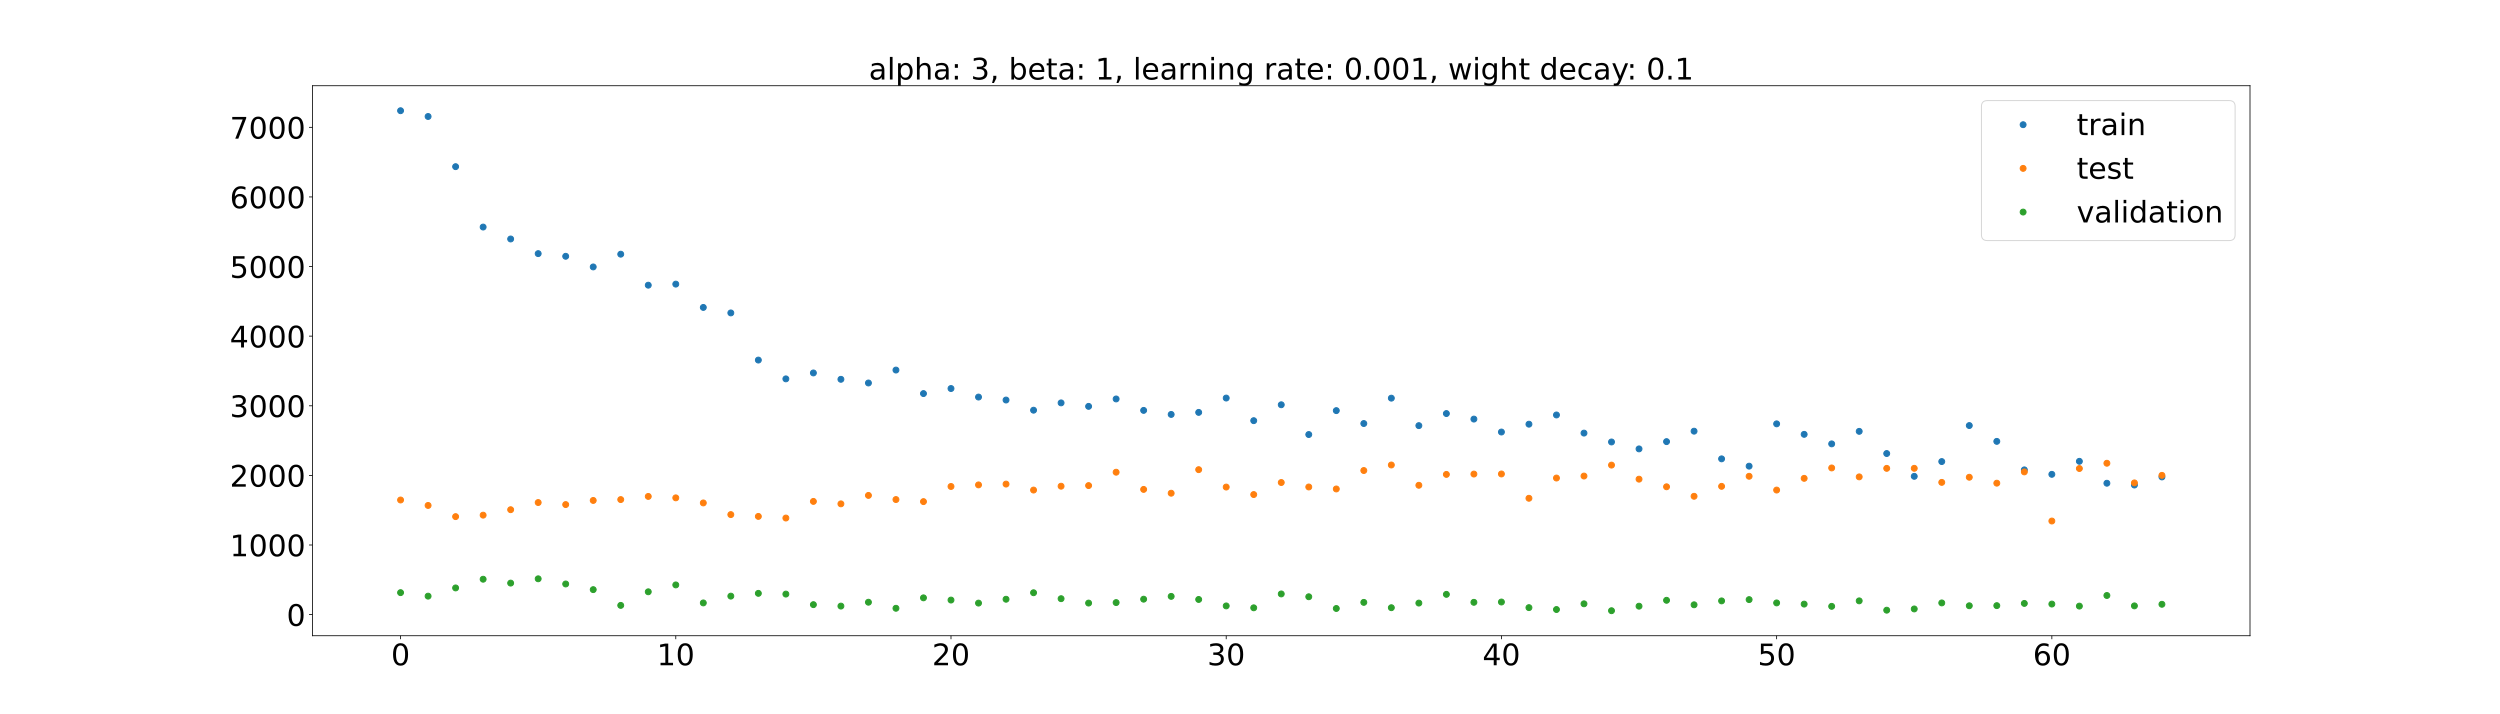 <?xml version="1.0" encoding="utf-8" standalone="no"?>
<!DOCTYPE svg PUBLIC "-//W3C//DTD SVG 1.1//EN"
  "http://www.w3.org/Graphics/SVG/1.1/DTD/svg11.dtd">
<!-- Created with matplotlib (https://matplotlib.org/) -->
<svg height="720pt" version="1.1" viewBox="0 0 2520 720" width="2520pt" xmlns="http://www.w3.org/2000/svg" xmlns:xlink="http://www.w3.org/1999/xlink">
 <defs>
  <style type="text/css">*{stroke-linecap:butt;stroke-linejoin:round;}</style>
 </defs>
 <g id="figure_1">
  <g id="patch_1">
   <path d="M 0 720 
L 2520 720 
L 2520 0 
L 0 0 
z
" style="fill:#ffffff;"/>
  </g>
  <g id="axes_1">
   <g id="patch_2">
    <path d="M 315 640.8 
L 2268 640.8 
L 2268 86.4 
L 315 86.4 
z
" style="fill:#ffffff;"/>
   </g>
   <g id="matplotlib.axis_1">
    <g id="xtick_1">
     <g id="line2d_1">
      <defs>
       <path d="M 0 0 
L 0 3.5 
" id="m8ef1ebb35f" style="stroke:#000000;stroke-width:0.8;"/>
      </defs>
      <g>
       <use style="stroke:#000000;stroke-width:0.8;" x="403.773" xlink:href="#m8ef1ebb35f" y="640.8"/>
      </g>
     </g>
     <g id="text_1">
      <!-- 0 -->
      <g transform="translate(394.229 670.595)scale(0.3 -0.3)">
       <defs>
        <path d="M 31.781 66.406 
Q 24.172 66.406 20.328 58.906 
Q 16.5 51.422 16.5 36.375 
Q 16.5 21.391 20.328 13.891 
Q 24.172 6.391 31.781 6.391 
Q 39.453 6.391 43.281 13.891 
Q 47.125 21.391 47.125 36.375 
Q 47.125 51.422 43.281 58.906 
Q 39.453 66.406 31.781 66.406 
z
M 31.781 74.219 
Q 44.047 74.219 50.516 64.516 
Q 56.984 54.828 56.984 36.375 
Q 56.984 17.969 50.516 8.266 
Q 44.047 -1.422 31.781 -1.422 
Q 19.531 -1.422 13.062 8.266 
Q 6.594 17.969 6.594 36.375 
Q 6.594 54.828 13.062 64.516 
Q 19.531 74.219 31.781 74.219 
z
" id="DejaVuSans-48"/>
       </defs>
       <use xlink:href="#DejaVuSans-48"/>
      </g>
     </g>
    </g>
    <g id="xtick_2">
     <g id="line2d_2">
      <g>
       <use style="stroke:#000000;stroke-width:0.8;" x="681.188" xlink:href="#m8ef1ebb35f" y="640.8"/>
      </g>
     </g>
     <g id="text_2">
      <!-- 10 -->
      <g transform="translate(662.1 670.595)scale(0.3 -0.3)">
       <defs>
        <path d="M 12.406 8.297 
L 28.516 8.297 
L 28.516 63.922 
L 10.984 60.406 
L 10.984 69.391 
L 28.422 72.906 
L 38.281 72.906 
L 38.281 8.297 
L 54.391 8.297 
L 54.391 0 
L 12.406 0 
z
" id="DejaVuSans-49"/>
       </defs>
       <use xlink:href="#DejaVuSans-49"/>
       <use x="63.623" xlink:href="#DejaVuSans-48"/>
      </g>
     </g>
    </g>
    <g id="xtick_3">
     <g id="line2d_3">
      <g>
       <use style="stroke:#000000;stroke-width:0.8;" x="958.602" xlink:href="#m8ef1ebb35f" y="640.8"/>
      </g>
     </g>
     <g id="text_3">
      <!-- 20 -->
      <g transform="translate(939.515 670.595)scale(0.3 -0.3)">
       <defs>
        <path d="M 19.188 8.297 
L 53.609 8.297 
L 53.609 0 
L 7.328 0 
L 7.328 8.297 
Q 12.938 14.109 22.625 23.891 
Q 32.328 33.688 34.812 36.531 
Q 39.547 41.844 41.422 45.531 
Q 43.312 49.219 43.312 52.781 
Q 43.312 58.594 39.234 62.25 
Q 35.156 65.922 28.609 65.922 
Q 23.969 65.922 18.812 64.312 
Q 13.672 62.703 7.812 59.422 
L 7.812 69.391 
Q 13.766 71.781 18.938 73 
Q 24.125 74.219 28.422 74.219 
Q 39.75 74.219 46.484 68.547 
Q 53.219 62.891 53.219 53.422 
Q 53.219 48.922 51.531 44.891 
Q 49.859 40.875 45.406 35.406 
Q 44.188 33.984 37.641 27.219 
Q 31.109 20.453 19.188 8.297 
z
" id="DejaVuSans-50"/>
       </defs>
       <use xlink:href="#DejaVuSans-50"/>
       <use x="63.623" xlink:href="#DejaVuSans-48"/>
      </g>
     </g>
    </g>
    <g id="xtick_4">
     <g id="line2d_4">
      <g>
       <use style="stroke:#000000;stroke-width:0.8;" x="1236.017" xlink:href="#m8ef1ebb35f" y="640.8"/>
      </g>
     </g>
     <g id="text_4">
      <!-- 30 -->
      <g transform="translate(1216.93 670.595)scale(0.3 -0.3)">
       <defs>
        <path d="M 40.578 39.312 
Q 47.656 37.797 51.625 33 
Q 55.609 28.219 55.609 21.188 
Q 55.609 10.406 48.188 4.484 
Q 40.766 -1.422 27.094 -1.422 
Q 22.516 -1.422 17.656 -0.516 
Q 12.797 0.391 7.625 2.203 
L 7.625 11.719 
Q 11.719 9.328 16.594 8.109 
Q 21.484 6.891 26.812 6.891 
Q 36.078 6.891 40.938 10.547 
Q 45.797 14.203 45.797 21.188 
Q 45.797 27.641 41.281 31.266 
Q 36.766 34.906 28.719 34.906 
L 20.219 34.906 
L 20.219 43.016 
L 29.109 43.016 
Q 36.375 43.016 40.234 45.922 
Q 44.094 48.828 44.094 54.297 
Q 44.094 59.906 40.109 62.906 
Q 36.141 65.922 28.719 65.922 
Q 24.656 65.922 20.016 65.031 
Q 15.375 64.156 9.812 62.312 
L 9.812 71.094 
Q 15.438 72.656 20.344 73.438 
Q 25.25 74.219 29.594 74.219 
Q 40.828 74.219 47.359 69.109 
Q 53.906 64.016 53.906 55.328 
Q 53.906 49.266 50.438 45.094 
Q 46.969 40.922 40.578 39.312 
z
" id="DejaVuSans-51"/>
       </defs>
       <use xlink:href="#DejaVuSans-51"/>
       <use x="63.623" xlink:href="#DejaVuSans-48"/>
      </g>
     </g>
    </g>
    <g id="xtick_5">
     <g id="line2d_5">
      <g>
       <use style="stroke:#000000;stroke-width:0.8;" x="1513.432" xlink:href="#m8ef1ebb35f" y="640.8"/>
      </g>
     </g>
     <g id="text_5">
      <!-- 40 -->
      <g transform="translate(1494.344 670.595)scale(0.3 -0.3)">
       <defs>
        <path d="M 37.797 64.312 
L 12.891 25.391 
L 37.797 25.391 
z
M 35.203 72.906 
L 47.609 72.906 
L 47.609 25.391 
L 58.016 25.391 
L 58.016 17.188 
L 47.609 17.188 
L 47.609 0 
L 37.797 0 
L 37.797 17.188 
L 4.891 17.188 
L 4.891 26.703 
z
" id="DejaVuSans-52"/>
       </defs>
       <use xlink:href="#DejaVuSans-52"/>
       <use x="63.623" xlink:href="#DejaVuSans-48"/>
      </g>
     </g>
    </g>
    <g id="xtick_6">
     <g id="line2d_6">
      <g>
       <use style="stroke:#000000;stroke-width:0.8;" x="1790.847" xlink:href="#m8ef1ebb35f" y="640.8"/>
      </g>
     </g>
     <g id="text_6">
      <!-- 50 -->
      <g transform="translate(1771.759 670.595)scale(0.3 -0.3)">
       <defs>
        <path d="M 10.797 72.906 
L 49.516 72.906 
L 49.516 64.594 
L 19.828 64.594 
L 19.828 46.734 
Q 21.969 47.469 24.109 47.828 
Q 26.266 48.188 28.422 48.188 
Q 40.625 48.188 47.75 41.5 
Q 54.891 34.812 54.891 23.391 
Q 54.891 11.625 47.562 5.094 
Q 40.234 -1.422 26.906 -1.422 
Q 22.312 -1.422 17.547 -0.641 
Q 12.797 0.141 7.719 1.703 
L 7.719 11.625 
Q 12.109 9.234 16.797 8.062 
Q 21.484 6.891 26.703 6.891 
Q 35.156 6.891 40.078 11.328 
Q 45.016 15.766 45.016 23.391 
Q 45.016 31 40.078 35.438 
Q 35.156 39.891 26.703 39.891 
Q 22.75 39.891 18.812 39.016 
Q 14.891 38.141 10.797 36.281 
z
" id="DejaVuSans-53"/>
       </defs>
       <use xlink:href="#DejaVuSans-53"/>
       <use x="63.623" xlink:href="#DejaVuSans-48"/>
      </g>
     </g>
    </g>
    <g id="xtick_7">
     <g id="line2d_7">
      <g>
       <use style="stroke:#000000;stroke-width:0.8;" x="2068.261" xlink:href="#m8ef1ebb35f" y="640.8"/>
      </g>
     </g>
     <g id="text_7">
      <!-- 60 -->
      <g transform="translate(2049.174 670.595)scale(0.3 -0.3)">
       <defs>
        <path d="M 33.016 40.375 
Q 26.375 40.375 22.484 35.828 
Q 18.609 31.297 18.609 23.391 
Q 18.609 15.531 22.484 10.953 
Q 26.375 6.391 33.016 6.391 
Q 39.656 6.391 43.531 10.953 
Q 47.406 15.531 47.406 23.391 
Q 47.406 31.297 43.531 35.828 
Q 39.656 40.375 33.016 40.375 
z
M 52.594 71.297 
L 52.594 62.312 
Q 48.875 64.062 45.094 64.984 
Q 41.312 65.922 37.594 65.922 
Q 27.828 65.922 22.672 59.328 
Q 17.531 52.734 16.797 39.406 
Q 19.672 43.656 24.016 45.922 
Q 28.375 48.188 33.594 48.188 
Q 44.578 48.188 50.953 41.516 
Q 57.328 34.859 57.328 23.391 
Q 57.328 12.156 50.688 5.359 
Q 44.047 -1.422 33.016 -1.422 
Q 20.359 -1.422 13.672 8.266 
Q 6.984 17.969 6.984 36.375 
Q 6.984 53.656 15.188 63.938 
Q 23.391 74.219 37.203 74.219 
Q 40.922 74.219 44.703 73.484 
Q 48.484 72.75 52.594 71.297 
z
" id="DejaVuSans-54"/>
       </defs>
       <use xlink:href="#DejaVuSans-54"/>
       <use x="63.623" xlink:href="#DejaVuSans-48"/>
      </g>
     </g>
    </g>
   </g>
   <g id="matplotlib.axis_2">
    <g id="ytick_1">
     <g id="line2d_8">
      <defs>
       <path d="M 0 0 
L -3.5 0 
" id="m9887a88c34" style="stroke:#000000;stroke-width:0.8;"/>
      </defs>
      <g>
       <use style="stroke:#000000;stroke-width:0.8;" x="315" xlink:href="#m9887a88c34" y="619.498"/>
      </g>
     </g>
     <g id="text_8">
      <!-- 0 -->
      <g transform="translate(288.913 630.896)scale(0.3 -0.3)">
       <use xlink:href="#DejaVuSans-48"/>
      </g>
     </g>
    </g>
    <g id="ytick_2">
     <g id="line2d_9">
      <g>
       <use style="stroke:#000000;stroke-width:0.8;" x="315" xlink:href="#m9887a88c34" y="549.337"/>
      </g>
     </g>
     <g id="text_9">
      <!-- 1000 -->
      <g transform="translate(231.65 560.735)scale(0.3 -0.3)">
       <use xlink:href="#DejaVuSans-49"/>
       <use x="63.623" xlink:href="#DejaVuSans-48"/>
       <use x="127.246" xlink:href="#DejaVuSans-48"/>
       <use x="190.869" xlink:href="#DejaVuSans-48"/>
      </g>
     </g>
    </g>
    <g id="ytick_3">
     <g id="line2d_10">
      <g>
       <use style="stroke:#000000;stroke-width:0.8;" x="315" xlink:href="#m9887a88c34" y="479.176"/>
      </g>
     </g>
     <g id="text_10">
      <!-- 2000 -->
      <g transform="translate(231.65 490.574)scale(0.3 -0.3)">
       <use xlink:href="#DejaVuSans-50"/>
       <use x="63.623" xlink:href="#DejaVuSans-48"/>
       <use x="127.246" xlink:href="#DejaVuSans-48"/>
       <use x="190.869" xlink:href="#DejaVuSans-48"/>
      </g>
     </g>
    </g>
    <g id="ytick_4">
     <g id="line2d_11">
      <g>
       <use style="stroke:#000000;stroke-width:0.8;" x="315" xlink:href="#m9887a88c34" y="409.016"/>
      </g>
     </g>
     <g id="text_11">
      <!-- 3000 -->
      <g transform="translate(231.65 420.413)scale(0.3 -0.3)">
       <use xlink:href="#DejaVuSans-51"/>
       <use x="63.623" xlink:href="#DejaVuSans-48"/>
       <use x="127.246" xlink:href="#DejaVuSans-48"/>
       <use x="190.869" xlink:href="#DejaVuSans-48"/>
      </g>
     </g>
    </g>
    <g id="ytick_5">
     <g id="line2d_12">
      <g>
       <use style="stroke:#000000;stroke-width:0.8;" x="315" xlink:href="#m9887a88c34" y="338.855"/>
      </g>
     </g>
     <g id="text_12">
      <!-- 4000 -->
      <g transform="translate(231.65 350.252)scale(0.3 -0.3)">
       <use xlink:href="#DejaVuSans-52"/>
       <use x="63.623" xlink:href="#DejaVuSans-48"/>
       <use x="127.246" xlink:href="#DejaVuSans-48"/>
       <use x="190.869" xlink:href="#DejaVuSans-48"/>
      </g>
     </g>
    </g>
    <g id="ytick_6">
     <g id="line2d_13">
      <g>
       <use style="stroke:#000000;stroke-width:0.8;" x="315" xlink:href="#m9887a88c34" y="268.694"/>
      </g>
     </g>
     <g id="text_13">
      <!-- 5000 -->
      <g transform="translate(231.65 280.091)scale(0.3 -0.3)">
       <use xlink:href="#DejaVuSans-53"/>
       <use x="63.623" xlink:href="#DejaVuSans-48"/>
       <use x="127.246" xlink:href="#DejaVuSans-48"/>
       <use x="190.869" xlink:href="#DejaVuSans-48"/>
      </g>
     </g>
    </g>
    <g id="ytick_7">
     <g id="line2d_14">
      <g>
       <use style="stroke:#000000;stroke-width:0.8;" x="315" xlink:href="#m9887a88c34" y="198.533"/>
      </g>
     </g>
     <g id="text_14">
      <!-- 6000 -->
      <g transform="translate(231.65 209.931)scale(0.3 -0.3)">
       <use xlink:href="#DejaVuSans-54"/>
       <use x="63.623" xlink:href="#DejaVuSans-48"/>
       <use x="127.246" xlink:href="#DejaVuSans-48"/>
       <use x="190.869" xlink:href="#DejaVuSans-48"/>
      </g>
     </g>
    </g>
    <g id="ytick_8">
     <g id="line2d_15">
      <g>
       <use style="stroke:#000000;stroke-width:0.8;" x="315" xlink:href="#m9887a88c34" y="128.372"/>
      </g>
     </g>
     <g id="text_15">
      <!-- 7000 -->
      <g transform="translate(231.65 139.77)scale(0.3 -0.3)">
       <defs>
        <path d="M 8.203 72.906 
L 55.078 72.906 
L 55.078 68.703 
L 28.609 0 
L 18.312 0 
L 43.219 64.594 
L 8.203 64.594 
z
" id="DejaVuSans-55"/>
       </defs>
       <use xlink:href="#DejaVuSans-55"/>
       <use x="63.623" xlink:href="#DejaVuSans-48"/>
       <use x="127.246" xlink:href="#DejaVuSans-48"/>
       <use x="190.869" xlink:href="#DejaVuSans-48"/>
      </g>
     </g>
    </g>
   </g>
   <g id="line2d_16">
    <defs>
     <path d="M 0 3 
C 0.796 3 1.559 2.684 2.121 2.121 
C 2.684 1.559 3 0.796 3 0 
C 3 -0.796 2.684 -1.559 2.121 -2.121 
C 1.559 -2.684 0.796 -3 0 -3 
C -0.796 -3 -1.559 -2.684 -2.121 -2.121 
C -2.684 -1.559 -3 -0.796 -3 0 
C -3 0.796 -2.684 1.559 -2.121 2.121 
C -1.559 2.684 -0.796 3 0 3 
z
" id="m2c9649d6fb" style="stroke:#1f77b4;"/>
    </defs>
    <g clip-path="url(#p5d70645640)">
     <use style="fill:#1f77b4;stroke:#1f77b4;" x="403.773" xlink:href="#m2c9649d6fb" y="111.6"/>
     <use style="fill:#1f77b4;stroke:#1f77b4;" x="431.514" xlink:href="#m2c9649d6fb" y="117.417"/>
     <use style="fill:#1f77b4;stroke:#1f77b4;" x="459.256" xlink:href="#m2c9649d6fb" y="167.996"/>
     <use style="fill:#1f77b4;stroke:#1f77b4;" x="486.997" xlink:href="#m2c9649d6fb" y="228.872"/>
     <use style="fill:#1f77b4;stroke:#1f77b4;" x="514.739" xlink:href="#m2c9649d6fb" y="240.89"/>
     <use style="fill:#1f77b4;stroke:#1f77b4;" x="542.48" xlink:href="#m2c9649d6fb" y="255.65"/>
     <use style="fill:#1f77b4;stroke:#1f77b4;" x="570.222" xlink:href="#m2c9649d6fb" y="258.329"/>
     <use style="fill:#1f77b4;stroke:#1f77b4;" x="597.963" xlink:href="#m2c9649d6fb" y="269.067"/>
     <use style="fill:#1f77b4;stroke:#1f77b4;" x="625.705" xlink:href="#m2c9649d6fb" y="256.218"/>
     <use style="fill:#1f77b4;stroke:#1f77b4;" x="653.446" xlink:href="#m2c9649d6fb" y="287.468"/>
     <use style="fill:#1f77b4;stroke:#1f77b4;" x="681.188" xlink:href="#m2c9649d6fb" y="286.39"/>
     <use style="fill:#1f77b4;stroke:#1f77b4;" x="708.929" xlink:href="#m2c9649d6fb" y="309.892"/>
     <use style="fill:#1f77b4;stroke:#1f77b4;" x="736.67" xlink:href="#m2c9649d6fb" y="315.418"/>
     <use style="fill:#1f77b4;stroke:#1f77b4;" x="764.412" xlink:href="#m2c9649d6fb" y="362.949"/>
     <use style="fill:#1f77b4;stroke:#1f77b4;" x="792.153" xlink:href="#m2c9649d6fb" y="381.891"/>
     <use style="fill:#1f77b4;stroke:#1f77b4;" x="819.895" xlink:href="#m2c9649d6fb" y="375.924"/>
     <use style="fill:#1f77b4;stroke:#1f77b4;" x="847.636" xlink:href="#m2c9649d6fb" y="382.339"/>
     <use style="fill:#1f77b4;stroke:#1f77b4;" x="875.378" xlink:href="#m2c9649d6fb" y="386.05"/>
     <use style="fill:#1f77b4;stroke:#1f77b4;" x="903.119" xlink:href="#m2c9649d6fb" y="373.017"/>
     <use style="fill:#1f77b4;stroke:#1f77b4;" x="930.861" xlink:href="#m2c9649d6fb" y="396.723"/>
     <use style="fill:#1f77b4;stroke:#1f77b4;" x="958.602" xlink:href="#m2c9649d6fb" y="391.636"/>
     <use style="fill:#1f77b4;stroke:#1f77b4;" x="986.344" xlink:href="#m2c9649d6fb" y="400.232"/>
     <use style="fill:#1f77b4;stroke:#1f77b4;" x="1014.085" xlink:href="#m2c9649d6fb" y="403.227"/>
     <use style="fill:#1f77b4;stroke:#1f77b4;" x="1041.827" xlink:href="#m2c9649d6fb" y="413.476"/>
     <use style="fill:#1f77b4;stroke:#1f77b4;" x="1069.568" xlink:href="#m2c9649d6fb" y="406.097"/>
     <use style="fill:#1f77b4;stroke:#1f77b4;" x="1097.31" xlink:href="#m2c9649d6fb" y="409.614"/>
     <use style="fill:#1f77b4;stroke:#1f77b4;" x="1125.051" xlink:href="#m2c9649d6fb" y="402.139"/>
     <use style="fill:#1f77b4;stroke:#1f77b4;" x="1152.793" xlink:href="#m2c9649d6fb" y="413.673"/>
     <use style="fill:#1f77b4;stroke:#1f77b4;" x="1180.534" xlink:href="#m2c9649d6fb" y="417.75"/>
     <use style="fill:#1f77b4;stroke:#1f77b4;" x="1208.276" xlink:href="#m2c9649d6fb" y="415.686"/>
     <use style="fill:#1f77b4;stroke:#1f77b4;" x="1236.017" xlink:href="#m2c9649d6fb" y="401.239"/>
     <use style="fill:#1f77b4;stroke:#1f77b4;" x="1263.759" xlink:href="#m2c9649d6fb" y="424.035"/>
     <use style="fill:#1f77b4;stroke:#1f77b4;" x="1291.5" xlink:href="#m2c9649d6fb" y="408.003"/>
     <use style="fill:#1f77b4;stroke:#1f77b4;" x="1319.241" xlink:href="#m2c9649d6fb" y="438.008"/>
     <use style="fill:#1f77b4;stroke:#1f77b4;" x="1346.983" xlink:href="#m2c9649d6fb" y="413.903"/>
     <use style="fill:#1f77b4;stroke:#1f77b4;" x="1374.724" xlink:href="#m2c9649d6fb" y="426.914"/>
     <use style="fill:#1f77b4;stroke:#1f77b4;" x="1402.466" xlink:href="#m2c9649d6fb" y="401.339"/>
     <use style="fill:#1f77b4;stroke:#1f77b4;" x="1430.207" xlink:href="#m2c9649d6fb" y="429.041"/>
     <use style="fill:#1f77b4;stroke:#1f77b4;" x="1457.949" xlink:href="#m2c9649d6fb" y="416.856"/>
     <use style="fill:#1f77b4;stroke:#1f77b4;" x="1485.69" xlink:href="#m2c9649d6fb" y="422.439"/>
     <use style="fill:#1f77b4;stroke:#1f77b4;" x="1513.432" xlink:href="#m2c9649d6fb" y="435.474"/>
     <use style="fill:#1f77b4;stroke:#1f77b4;" x="1541.173" xlink:href="#m2c9649d6fb" y="427.582"/>
     <use style="fill:#1f77b4;stroke:#1f77b4;" x="1568.915" xlink:href="#m2c9649d6fb" y="418.286"/>
     <use style="fill:#1f77b4;stroke:#1f77b4;" x="1596.656" xlink:href="#m2c9649d6fb" y="436.566"/>
     <use style="fill:#1f77b4;stroke:#1f77b4;" x="1624.398" xlink:href="#m2c9649d6fb" y="445.503"/>
     <use style="fill:#1f77b4;stroke:#1f77b4;" x="1652.139" xlink:href="#m2c9649d6fb" y="452.478"/>
     <use style="fill:#1f77b4;stroke:#1f77b4;" x="1679.881" xlink:href="#m2c9649d6fb" y="445.154"/>
     <use style="fill:#1f77b4;stroke:#1f77b4;" x="1707.622" xlink:href="#m2c9649d6fb" y="434.629"/>
     <use style="fill:#1f77b4;stroke:#1f77b4;" x="1735.364" xlink:href="#m2c9649d6fb" y="462.517"/>
     <use style="fill:#1f77b4;stroke:#1f77b4;" x="1763.105" xlink:href="#m2c9649d6fb" y="469.892"/>
     <use style="fill:#1f77b4;stroke:#1f77b4;" x="1790.847" xlink:href="#m2c9649d6fb" y="427.237"/>
     <use style="fill:#1f77b4;stroke:#1f77b4;" x="1818.588" xlink:href="#m2c9649d6fb" y="437.817"/>
     <use style="fill:#1f77b4;stroke:#1f77b4;" x="1846.33" xlink:href="#m2c9649d6fb" y="447.424"/>
     <use style="fill:#1f77b4;stroke:#1f77b4;" x="1874.071" xlink:href="#m2c9649d6fb" y="434.796"/>
     <use style="fill:#1f77b4;stroke:#1f77b4;" x="1901.812" xlink:href="#m2c9649d6fb" y="457.157"/>
     <use style="fill:#1f77b4;stroke:#1f77b4;" x="1929.554" xlink:href="#m2c9649d6fb" y="480.135"/>
     <use style="fill:#1f77b4;stroke:#1f77b4;" x="1957.295" xlink:href="#m2c9649d6fb" y="465.254"/>
     <use style="fill:#1f77b4;stroke:#1f77b4;" x="1985.037" xlink:href="#m2c9649d6fb" y="428.958"/>
     <use style="fill:#1f77b4;stroke:#1f77b4;" x="2012.778" xlink:href="#m2c9649d6fb" y="444.901"/>
     <use style="fill:#1f77b4;stroke:#1f77b4;" x="2040.52" xlink:href="#m2c9649d6fb" y="473.626"/>
     <use style="fill:#1f77b4;stroke:#1f77b4;" x="2068.261" xlink:href="#m2c9649d6fb" y="478.12"/>
     <use style="fill:#1f77b4;stroke:#1f77b4;" x="2096.003" xlink:href="#m2c9649d6fb" y="464.994"/>
     <use style="fill:#1f77b4;stroke:#1f77b4;" x="2123.744" xlink:href="#m2c9649d6fb" y="487.099"/>
     <use style="fill:#1f77b4;stroke:#1f77b4;" x="2151.486" xlink:href="#m2c9649d6fb" y="488.899"/>
     <use style="fill:#1f77b4;stroke:#1f77b4;" x="2179.227" xlink:href="#m2c9649d6fb" y="480.753"/>
    </g>
   </g>
   <g id="line2d_17">
    <defs>
     <path d="M 0 3 
C 0.796 3 1.559 2.684 2.121 2.121 
C 2.684 1.559 3 0.796 3 0 
C 3 -0.796 2.684 -1.559 2.121 -2.121 
C 1.559 -2.684 0.796 -3 0 -3 
C -0.796 -3 -1.559 -2.684 -2.121 -2.121 
C -2.684 -1.559 -3 -0.796 -3 0 
C -3 0.796 -2.684 1.559 -2.121 2.121 
C -1.559 2.684 -0.796 3 0 3 
z
" id="m1a414aa392" style="stroke:#ff7f0e;"/>
    </defs>
    <g clip-path="url(#p5d70645640)">
     <use style="fill:#ff7f0e;stroke:#ff7f0e;" x="403.773" xlink:href="#m1a414aa392" y="503.994"/>
     <use style="fill:#ff7f0e;stroke:#ff7f0e;" x="431.514" xlink:href="#m1a414aa392" y="509.49"/>
     <use style="fill:#ff7f0e;stroke:#ff7f0e;" x="459.256" xlink:href="#m1a414aa392" y="520.757"/>
     <use style="fill:#ff7f0e;stroke:#ff7f0e;" x="486.997" xlink:href="#m1a414aa392" y="519.28"/>
     <use style="fill:#ff7f0e;stroke:#ff7f0e;" x="514.739" xlink:href="#m1a414aa392" y="513.782"/>
     <use style="fill:#ff7f0e;stroke:#ff7f0e;" x="542.48" xlink:href="#m1a414aa392" y="506.549"/>
     <use style="fill:#ff7f0e;stroke:#ff7f0e;" x="570.222" xlink:href="#m1a414aa392" y="508.609"/>
     <use style="fill:#ff7f0e;stroke:#ff7f0e;" x="597.963" xlink:href="#m1a414aa392" y="504.453"/>
     <use style="fill:#ff7f0e;stroke:#ff7f0e;" x="625.705" xlink:href="#m1a414aa392" y="503.567"/>
     <use style="fill:#ff7f0e;stroke:#ff7f0e;" x="653.446" xlink:href="#m1a414aa392" y="500.4"/>
     <use style="fill:#ff7f0e;stroke:#ff7f0e;" x="681.188" xlink:href="#m1a414aa392" y="501.828"/>
     <use style="fill:#ff7f0e;stroke:#ff7f0e;" x="708.929" xlink:href="#m1a414aa392" y="506.955"/>
     <use style="fill:#ff7f0e;stroke:#ff7f0e;" x="736.67" xlink:href="#m1a414aa392" y="518.705"/>
     <use style="fill:#ff7f0e;stroke:#ff7f0e;" x="764.412" xlink:href="#m1a414aa392" y="520.538"/>
     <use style="fill:#ff7f0e;stroke:#ff7f0e;" x="792.153" xlink:href="#m1a414aa392" y="522.178"/>
     <use style="fill:#ff7f0e;stroke:#ff7f0e;" x="819.895" xlink:href="#m1a414aa392" y="505.418"/>
     <use style="fill:#ff7f0e;stroke:#ff7f0e;" x="847.636" xlink:href="#m1a414aa392" y="507.876"/>
     <use style="fill:#ff7f0e;stroke:#ff7f0e;" x="875.378" xlink:href="#m1a414aa392" y="499.374"/>
     <use style="fill:#ff7f0e;stroke:#ff7f0e;" x="903.119" xlink:href="#m1a414aa392" y="503.536"/>
     <use style="fill:#ff7f0e;stroke:#ff7f0e;" x="930.861" xlink:href="#m1a414aa392" y="505.625"/>
     <use style="fill:#ff7f0e;stroke:#ff7f0e;" x="958.602" xlink:href="#m1a414aa392" y="490.365"/>
     <use style="fill:#ff7f0e;stroke:#ff7f0e;" x="986.344" xlink:href="#m1a414aa392" y="488.773"/>
     <use style="fill:#ff7f0e;stroke:#ff7f0e;" x="1014.085" xlink:href="#m1a414aa392" y="487.955"/>
     <use style="fill:#ff7f0e;stroke:#ff7f0e;" x="1041.827" xlink:href="#m1a414aa392" y="493.982"/>
     <use style="fill:#ff7f0e;stroke:#ff7f0e;" x="1069.568" xlink:href="#m1a414aa392" y="490.097"/>
     <use style="fill:#ff7f0e;stroke:#ff7f0e;" x="1097.31" xlink:href="#m1a414aa392" y="489.468"/>
     <use style="fill:#ff7f0e;stroke:#ff7f0e;" x="1125.051" xlink:href="#m1a414aa392" y="475.991"/>
     <use style="fill:#ff7f0e;stroke:#ff7f0e;" x="1152.793" xlink:href="#m1a414aa392" y="493.319"/>
     <use style="fill:#ff7f0e;stroke:#ff7f0e;" x="1180.534" xlink:href="#m1a414aa392" y="497.158"/>
     <use style="fill:#ff7f0e;stroke:#ff7f0e;" x="1208.276" xlink:href="#m1a414aa392" y="473.42"/>
     <use style="fill:#ff7f0e;stroke:#ff7f0e;" x="1236.017" xlink:href="#m1a414aa392" y="490.955"/>
     <use style="fill:#ff7f0e;stroke:#ff7f0e;" x="1263.759" xlink:href="#m1a414aa392" y="498.507"/>
     <use style="fill:#ff7f0e;stroke:#ff7f0e;" x="1291.5" xlink:href="#m1a414aa392" y="486.376"/>
     <use style="fill:#ff7f0e;stroke:#ff7f0e;" x="1319.241" xlink:href="#m1a414aa392" y="490.87"/>
     <use style="fill:#ff7f0e;stroke:#ff7f0e;" x="1346.983" xlink:href="#m1a414aa392" y="492.872"/>
     <use style="fill:#ff7f0e;stroke:#ff7f0e;" x="1374.724" xlink:href="#m1a414aa392" y="474.284"/>
     <use style="fill:#ff7f0e;stroke:#ff7f0e;" x="1402.466" xlink:href="#m1a414aa392" y="468.71"/>
     <use style="fill:#ff7f0e;stroke:#ff7f0e;" x="1430.207" xlink:href="#m1a414aa392" y="489.158"/>
     <use style="fill:#ff7f0e;stroke:#ff7f0e;" x="1457.949" xlink:href="#m1a414aa392" y="478.197"/>
     <use style="fill:#ff7f0e;stroke:#ff7f0e;" x="1485.69" xlink:href="#m1a414aa392" y="477.85"/>
     <use style="fill:#ff7f0e;stroke:#ff7f0e;" x="1513.432" xlink:href="#m1a414aa392" y="477.757"/>
     <use style="fill:#ff7f0e;stroke:#ff7f0e;" x="1541.173" xlink:href="#m1a414aa392" y="502.257"/>
     <use style="fill:#ff7f0e;stroke:#ff7f0e;" x="1568.915" xlink:href="#m1a414aa392" y="481.86"/>
     <use style="fill:#ff7f0e;stroke:#ff7f0e;" x="1596.656" xlink:href="#m1a414aa392" y="479.859"/>
     <use style="fill:#ff7f0e;stroke:#ff7f0e;" x="1624.398" xlink:href="#m1a414aa392" y="468.823"/>
     <use style="fill:#ff7f0e;stroke:#ff7f0e;" x="1652.139" xlink:href="#m1a414aa392" y="483"/>
     <use style="fill:#ff7f0e;stroke:#ff7f0e;" x="1679.881" xlink:href="#m1a414aa392" y="490.68"/>
     <use style="fill:#ff7f0e;stroke:#ff7f0e;" x="1707.622" xlink:href="#m1a414aa392" y="500.255"/>
     <use style="fill:#ff7f0e;stroke:#ff7f0e;" x="1735.364" xlink:href="#m1a414aa392" y="490.228"/>
     <use style="fill:#ff7f0e;stroke:#ff7f0e;" x="1763.105" xlink:href="#m1a414aa392" y="480.085"/>
     <use style="fill:#ff7f0e;stroke:#ff7f0e;" x="1790.847" xlink:href="#m1a414aa392" y="493.978"/>
     <use style="fill:#ff7f0e;stroke:#ff7f0e;" x="1818.588" xlink:href="#m1a414aa392" y="482.168"/>
     <use style="fill:#ff7f0e;stroke:#ff7f0e;" x="1846.33" xlink:href="#m1a414aa392" y="471.69"/>
     <use style="fill:#ff7f0e;stroke:#ff7f0e;" x="1874.071" xlink:href="#m1a414aa392" y="480.679"/>
     <use style="fill:#ff7f0e;stroke:#ff7f0e;" x="1901.812" xlink:href="#m1a414aa392" y="472.1"/>
     <use style="fill:#ff7f0e;stroke:#ff7f0e;" x="1929.554" xlink:href="#m1a414aa392" y="472.057"/>
     <use style="fill:#ff7f0e;stroke:#ff7f0e;" x="1957.295" xlink:href="#m1a414aa392" y="486.229"/>
     <use style="fill:#ff7f0e;stroke:#ff7f0e;" x="1985.037" xlink:href="#m1a414aa392" y="481.061"/>
     <use style="fill:#ff7f0e;stroke:#ff7f0e;" x="2012.778" xlink:href="#m1a414aa392" y="487.039"/>
     <use style="fill:#ff7f0e;stroke:#ff7f0e;" x="2040.52" xlink:href="#m1a414aa392" y="475.667"/>
     <use style="fill:#ff7f0e;stroke:#ff7f0e;" x="2068.261" xlink:href="#m1a414aa392" y="525.19"/>
     <use style="fill:#ff7f0e;stroke:#ff7f0e;" x="2096.003" xlink:href="#m1a414aa392" y="472.263"/>
     <use style="fill:#ff7f0e;stroke:#ff7f0e;" x="2123.744" xlink:href="#m1a414aa392" y="466.953"/>
     <use style="fill:#ff7f0e;stroke:#ff7f0e;" x="2151.486" xlink:href="#m1a414aa392" y="486.761"/>
     <use style="fill:#ff7f0e;stroke:#ff7f0e;" x="2179.227" xlink:href="#m1a414aa392" y="479.151"/>
    </g>
   </g>
   <g id="line2d_18">
    <defs>
     <path d="M 0 3 
C 0.796 3 1.559 2.684 2.121 2.121 
C 2.684 1.559 3 0.796 3 0 
C 3 -0.796 2.684 -1.559 2.121 -2.121 
C 1.559 -2.684 0.796 -3 0 -3 
C -0.796 -3 -1.559 -2.684 -2.121 -2.121 
C -2.684 -1.559 -3 -0.796 -3 0 
C -3 0.796 -2.684 1.559 -2.121 2.121 
C -1.559 2.684 -0.796 3 0 3 
z
" id="mfbd3ba7404" style="stroke:#2ca02c;"/>
    </defs>
    <g clip-path="url(#p5d70645640)">
     <use style="fill:#2ca02c;stroke:#2ca02c;" x="403.773" xlink:href="#mfbd3ba7404" y="597.382"/>
     <use style="fill:#2ca02c;stroke:#2ca02c;" x="431.514" xlink:href="#mfbd3ba7404" y="600.92"/>
     <use style="fill:#2ca02c;stroke:#2ca02c;" x="459.256" xlink:href="#mfbd3ba7404" y="592.633"/>
     <use style="fill:#2ca02c;stroke:#2ca02c;" x="486.997" xlink:href="#mfbd3ba7404" y="583.858"/>
     <use style="fill:#2ca02c;stroke:#2ca02c;" x="514.739" xlink:href="#mfbd3ba7404" y="587.758"/>
     <use style="fill:#2ca02c;stroke:#2ca02c;" x="542.48" xlink:href="#mfbd3ba7404" y="583.421"/>
     <use style="fill:#2ca02c;stroke:#2ca02c;" x="570.222" xlink:href="#mfbd3ba7404" y="588.641"/>
     <use style="fill:#2ca02c;stroke:#2ca02c;" x="597.963" xlink:href="#mfbd3ba7404" y="594.351"/>
     <use style="fill:#2ca02c;stroke:#2ca02c;" x="625.705" xlink:href="#mfbd3ba7404" y="610.231"/>
     <use style="fill:#2ca02c;stroke:#2ca02c;" x="653.446" xlink:href="#mfbd3ba7404" y="596.527"/>
     <use style="fill:#2ca02c;stroke:#2ca02c;" x="681.188" xlink:href="#mfbd3ba7404" y="589.592"/>
     <use style="fill:#2ca02c;stroke:#2ca02c;" x="708.929" xlink:href="#mfbd3ba7404" y="607.739"/>
     <use style="fill:#2ca02c;stroke:#2ca02c;" x="736.67" xlink:href="#mfbd3ba7404" y="600.901"/>
     <use style="fill:#2ca02c;stroke:#2ca02c;" x="764.412" xlink:href="#mfbd3ba7404" y="598.089"/>
     <use style="fill:#2ca02c;stroke:#2ca02c;" x="792.153" xlink:href="#mfbd3ba7404" y="598.838"/>
     <use style="fill:#2ca02c;stroke:#2ca02c;" x="819.895" xlink:href="#mfbd3ba7404" y="609.484"/>
     <use style="fill:#2ca02c;stroke:#2ca02c;" x="847.636" xlink:href="#mfbd3ba7404" y="610.943"/>
     <use style="fill:#2ca02c;stroke:#2ca02c;" x="875.378" xlink:href="#mfbd3ba7404" y="607.033"/>
     <use style="fill:#2ca02c;stroke:#2ca02c;" x="903.119" xlink:href="#mfbd3ba7404" y="613.143"/>
     <use style="fill:#2ca02c;stroke:#2ca02c;" x="930.861" xlink:href="#mfbd3ba7404" y="602.622"/>
     <use style="fill:#2ca02c;stroke:#2ca02c;" x="958.602" xlink:href="#mfbd3ba7404" y="604.859"/>
     <use style="fill:#2ca02c;stroke:#2ca02c;" x="986.344" xlink:href="#mfbd3ba7404" y="607.924"/>
     <use style="fill:#2ca02c;stroke:#2ca02c;" x="1014.085" xlink:href="#mfbd3ba7404" y="604.036"/>
     <use style="fill:#2ca02c;stroke:#2ca02c;" x="1041.827" xlink:href="#mfbd3ba7404" y="597.484"/>
     <use style="fill:#2ca02c;stroke:#2ca02c;" x="1069.568" xlink:href="#mfbd3ba7404" y="603.473"/>
     <use style="fill:#2ca02c;stroke:#2ca02c;" x="1097.31" xlink:href="#mfbd3ba7404" y="607.897"/>
     <use style="fill:#2ca02c;stroke:#2ca02c;" x="1125.051" xlink:href="#mfbd3ba7404" y="607.397"/>
     <use style="fill:#2ca02c;stroke:#2ca02c;" x="1152.793" xlink:href="#mfbd3ba7404" y="603.971"/>
     <use style="fill:#2ca02c;stroke:#2ca02c;" x="1180.534" xlink:href="#mfbd3ba7404" y="601.143"/>
     <use style="fill:#2ca02c;stroke:#2ca02c;" x="1208.276" xlink:href="#mfbd3ba7404" y="604.261"/>
     <use style="fill:#2ca02c;stroke:#2ca02c;" x="1236.017" xlink:href="#mfbd3ba7404" y="610.757"/>
     <use style="fill:#2ca02c;stroke:#2ca02c;" x="1263.759" xlink:href="#mfbd3ba7404" y="612.674"/>
     <use style="fill:#2ca02c;stroke:#2ca02c;" x="1291.5" xlink:href="#mfbd3ba7404" y="598.685"/>
     <use style="fill:#2ca02c;stroke:#2ca02c;" x="1319.241" xlink:href="#mfbd3ba7404" y="601.527"/>
     <use style="fill:#2ca02c;stroke:#2ca02c;" x="1346.983" xlink:href="#mfbd3ba7404" y="613.347"/>
     <use style="fill:#2ca02c;stroke:#2ca02c;" x="1374.724" xlink:href="#mfbd3ba7404" y="607.191"/>
     <use style="fill:#2ca02c;stroke:#2ca02c;" x="1402.466" xlink:href="#mfbd3ba7404" y="612.573"/>
     <use style="fill:#2ca02c;stroke:#2ca02c;" x="1430.207" xlink:href="#mfbd3ba7404" y="607.907"/>
     <use style="fill:#2ca02c;stroke:#2ca02c;" x="1457.949" xlink:href="#mfbd3ba7404" y="599.104"/>
     <use style="fill:#2ca02c;stroke:#2ca02c;" x="1485.69" xlink:href="#mfbd3ba7404" y="607.133"/>
     <use style="fill:#2ca02c;stroke:#2ca02c;" x="1513.432" xlink:href="#mfbd3ba7404" y="606.825"/>
     <use style="fill:#2ca02c;stroke:#2ca02c;" x="1541.173" xlink:href="#mfbd3ba7404" y="612.493"/>
     <use style="fill:#2ca02c;stroke:#2ca02c;" x="1568.915" xlink:href="#mfbd3ba7404" y="614.39"/>
     <use style="fill:#2ca02c;stroke:#2ca02c;" x="1596.656" xlink:href="#mfbd3ba7404" y="608.628"/>
     <use style="fill:#2ca02c;stroke:#2ca02c;" x="1624.398" xlink:href="#mfbd3ba7404" y="615.6"/>
     <use style="fill:#2ca02c;stroke:#2ca02c;" x="1652.139" xlink:href="#mfbd3ba7404" y="611.04"/>
     <use style="fill:#2ca02c;stroke:#2ca02c;" x="1679.881" xlink:href="#mfbd3ba7404" y="605.089"/>
     <use style="fill:#2ca02c;stroke:#2ca02c;" x="1707.622" xlink:href="#mfbd3ba7404" y="609.62"/>
     <use style="fill:#2ca02c;stroke:#2ca02c;" x="1735.364" xlink:href="#mfbd3ba7404" y="605.701"/>
     <use style="fill:#2ca02c;stroke:#2ca02c;" x="1763.105" xlink:href="#mfbd3ba7404" y="604.403"/>
     <use style="fill:#2ca02c;stroke:#2ca02c;" x="1790.847" xlink:href="#mfbd3ba7404" y="607.736"/>
     <use style="fill:#2ca02c;stroke:#2ca02c;" x="1818.588" xlink:href="#mfbd3ba7404" y="608.938"/>
     <use style="fill:#2ca02c;stroke:#2ca02c;" x="1846.33" xlink:href="#mfbd3ba7404" y="611.186"/>
     <use style="fill:#2ca02c;stroke:#2ca02c;" x="1874.071" xlink:href="#mfbd3ba7404" y="605.659"/>
     <use style="fill:#2ca02c;stroke:#2ca02c;" x="1901.812" xlink:href="#mfbd3ba7404" y="615.069"/>
     <use style="fill:#2ca02c;stroke:#2ca02c;" x="1929.554" xlink:href="#mfbd3ba7404" y="613.814"/>
     <use style="fill:#2ca02c;stroke:#2ca02c;" x="1957.295" xlink:href="#mfbd3ba7404" y="607.738"/>
     <use style="fill:#2ca02c;stroke:#2ca02c;" x="1985.037" xlink:href="#mfbd3ba7404" y="610.61"/>
     <use style="fill:#2ca02c;stroke:#2ca02c;" x="2012.778" xlink:href="#mfbd3ba7404" y="610.482"/>
     <use style="fill:#2ca02c;stroke:#2ca02c;" x="2040.52" xlink:href="#mfbd3ba7404" y="608.248"/>
     <use style="fill:#2ca02c;stroke:#2ca02c;" x="2068.261" xlink:href="#mfbd3ba7404" y="608.891"/>
     <use style="fill:#2ca02c;stroke:#2ca02c;" x="2096.003" xlink:href="#mfbd3ba7404" y="610.95"/>
     <use style="fill:#2ca02c;stroke:#2ca02c;" x="2123.744" xlink:href="#mfbd3ba7404" y="600.254"/>
     <use style="fill:#2ca02c;stroke:#2ca02c;" x="2151.486" xlink:href="#mfbd3ba7404" y="610.719"/>
     <use style="fill:#2ca02c;stroke:#2ca02c;" x="2179.227" xlink:href="#mfbd3ba7404" y="609.117"/>
    </g>
   </g>
   <g id="patch_3">
    <path d="M 315 640.8 
L 315 86.4 
" style="fill:none;stroke:#000000;stroke-linecap:square;stroke-linejoin:miter;stroke-width:0.8;"/>
   </g>
   <g id="patch_4">
    <path d="M 2268 640.8 
L 2268 86.4 
" style="fill:none;stroke:#000000;stroke-linecap:square;stroke-linejoin:miter;stroke-width:0.8;"/>
   </g>
   <g id="patch_5">
    <path d="M 315 640.8 
L 2268 640.8 
" style="fill:none;stroke:#000000;stroke-linecap:square;stroke-linejoin:miter;stroke-width:0.8;"/>
   </g>
   <g id="patch_6">
    <path d="M 315 86.4 
L 2268 86.4 
" style="fill:none;stroke:#000000;stroke-linecap:square;stroke-linejoin:miter;stroke-width:0.8;"/>
   </g>
   <g id="text_16">
    <!-- alpha: 3, beta: 1, learning rate: 0.001, wight decay: 0.1 -->
    <g transform="translate(875.801 80.161)scale(0.3 -0.3)">
     <defs>
      <path d="M 34.281 27.484 
Q 23.391 27.484 19.188 25 
Q 14.984 22.516 14.984 16.5 
Q 14.984 11.719 18.141 8.906 
Q 21.297 6.109 26.703 6.109 
Q 34.188 6.109 38.703 11.406 
Q 43.219 16.703 43.219 25.484 
L 43.219 27.484 
z
M 52.203 31.203 
L 52.203 0 
L 43.219 0 
L 43.219 8.297 
Q 40.141 3.328 35.547 0.953 
Q 30.953 -1.422 24.312 -1.422 
Q 15.922 -1.422 10.953 3.297 
Q 6 8.016 6 15.922 
Q 6 25.141 12.172 29.828 
Q 18.359 34.516 30.609 34.516 
L 43.219 34.516 
L 43.219 35.406 
Q 43.219 41.609 39.141 45 
Q 35.062 48.391 27.688 48.391 
Q 23 48.391 18.547 47.266 
Q 14.109 46.141 10.016 43.891 
L 10.016 52.203 
Q 14.938 54.109 19.578 55.047 
Q 24.219 56 28.609 56 
Q 40.484 56 46.344 49.844 
Q 52.203 43.703 52.203 31.203 
z
" id="DejaVuSans-97"/>
      <path d="M 9.422 75.984 
L 18.406 75.984 
L 18.406 0 
L 9.422 0 
z
" id="DejaVuSans-108"/>
      <path d="M 18.109 8.203 
L 18.109 -20.797 
L 9.078 -20.797 
L 9.078 54.688 
L 18.109 54.688 
L 18.109 46.391 
Q 20.953 51.266 25.266 53.625 
Q 29.594 56 35.594 56 
Q 45.562 56 51.781 48.094 
Q 58.016 40.188 58.016 27.297 
Q 58.016 14.406 51.781 6.484 
Q 45.562 -1.422 35.594 -1.422 
Q 29.594 -1.422 25.266 0.953 
Q 20.953 3.328 18.109 8.203 
z
M 48.688 27.297 
Q 48.688 37.203 44.609 42.844 
Q 40.531 48.484 33.406 48.484 
Q 26.266 48.484 22.188 42.844 
Q 18.109 37.203 18.109 27.297 
Q 18.109 17.391 22.188 11.75 
Q 26.266 6.109 33.406 6.109 
Q 40.531 6.109 44.609 11.75 
Q 48.688 17.391 48.688 27.297 
z
" id="DejaVuSans-112"/>
      <path d="M 54.891 33.016 
L 54.891 0 
L 45.906 0 
L 45.906 32.719 
Q 45.906 40.484 42.875 44.328 
Q 39.844 48.188 33.797 48.188 
Q 26.516 48.188 22.312 43.547 
Q 18.109 38.922 18.109 30.906 
L 18.109 0 
L 9.078 0 
L 9.078 75.984 
L 18.109 75.984 
L 18.109 46.188 
Q 21.344 51.125 25.703 53.562 
Q 30.078 56 35.797 56 
Q 45.219 56 50.047 50.172 
Q 54.891 44.344 54.891 33.016 
z
" id="DejaVuSans-104"/>
      <path d="M 11.719 12.406 
L 22.016 12.406 
L 22.016 0 
L 11.719 0 
z
M 11.719 51.703 
L 22.016 51.703 
L 22.016 39.312 
L 11.719 39.312 
z
" id="DejaVuSans-58"/>
      <path id="DejaVuSans-32"/>
      <path d="M 11.719 12.406 
L 22.016 12.406 
L 22.016 4 
L 14.016 -11.625 
L 7.719 -11.625 
L 11.719 4 
z
" id="DejaVuSans-44"/>
      <path d="M 48.688 27.297 
Q 48.688 37.203 44.609 42.844 
Q 40.531 48.484 33.406 48.484 
Q 26.266 48.484 22.188 42.844 
Q 18.109 37.203 18.109 27.297 
Q 18.109 17.391 22.188 11.75 
Q 26.266 6.109 33.406 6.109 
Q 40.531 6.109 44.609 11.75 
Q 48.688 17.391 48.688 27.297 
z
M 18.109 46.391 
Q 20.953 51.266 25.266 53.625 
Q 29.594 56 35.594 56 
Q 45.562 56 51.781 48.094 
Q 58.016 40.188 58.016 27.297 
Q 58.016 14.406 51.781 6.484 
Q 45.562 -1.422 35.594 -1.422 
Q 29.594 -1.422 25.266 0.953 
Q 20.953 3.328 18.109 8.203 
L 18.109 0 
L 9.078 0 
L 9.078 75.984 
L 18.109 75.984 
z
" id="DejaVuSans-98"/>
      <path d="M 56.203 29.594 
L 56.203 25.203 
L 14.891 25.203 
Q 15.484 15.922 20.484 11.062 
Q 25.484 6.203 34.422 6.203 
Q 39.594 6.203 44.453 7.469 
Q 49.312 8.734 54.109 11.281 
L 54.109 2.781 
Q 49.266 0.734 44.188 -0.344 
Q 39.109 -1.422 33.891 -1.422 
Q 20.797 -1.422 13.156 6.188 
Q 5.516 13.812 5.516 26.812 
Q 5.516 40.234 12.766 48.109 
Q 20.016 56 32.328 56 
Q 43.359 56 49.781 48.891 
Q 56.203 41.797 56.203 29.594 
z
M 47.219 32.234 
Q 47.125 39.594 43.094 43.984 
Q 39.062 48.391 32.422 48.391 
Q 24.906 48.391 20.391 44.141 
Q 15.875 39.891 15.188 32.172 
z
" id="DejaVuSans-101"/>
      <path d="M 18.312 70.219 
L 18.312 54.688 
L 36.812 54.688 
L 36.812 47.703 
L 18.312 47.703 
L 18.312 18.016 
Q 18.312 11.328 20.141 9.422 
Q 21.969 7.516 27.594 7.516 
L 36.812 7.516 
L 36.812 0 
L 27.594 0 
Q 17.188 0 13.234 3.875 
Q 9.281 7.766 9.281 18.016 
L 9.281 47.703 
L 2.688 47.703 
L 2.688 54.688 
L 9.281 54.688 
L 9.281 70.219 
z
" id="DejaVuSans-116"/>
      <path d="M 41.109 46.297 
Q 39.594 47.172 37.812 47.578 
Q 36.031 48 33.891 48 
Q 26.266 48 22.188 43.047 
Q 18.109 38.094 18.109 28.812 
L 18.109 0 
L 9.078 0 
L 9.078 54.688 
L 18.109 54.688 
L 18.109 46.188 
Q 20.953 51.172 25.484 53.578 
Q 30.031 56 36.531 56 
Q 37.453 56 38.578 55.875 
Q 39.703 55.766 41.062 55.516 
z
" id="DejaVuSans-114"/>
      <path d="M 54.891 33.016 
L 54.891 0 
L 45.906 0 
L 45.906 32.719 
Q 45.906 40.484 42.875 44.328 
Q 39.844 48.188 33.797 48.188 
Q 26.516 48.188 22.312 43.547 
Q 18.109 38.922 18.109 30.906 
L 18.109 0 
L 9.078 0 
L 9.078 54.688 
L 18.109 54.688 
L 18.109 46.188 
Q 21.344 51.125 25.703 53.562 
Q 30.078 56 35.797 56 
Q 45.219 56 50.047 50.172 
Q 54.891 44.344 54.891 33.016 
z
" id="DejaVuSans-110"/>
      <path d="M 9.422 54.688 
L 18.406 54.688 
L 18.406 0 
L 9.422 0 
z
M 9.422 75.984 
L 18.406 75.984 
L 18.406 64.594 
L 9.422 64.594 
z
" id="DejaVuSans-105"/>
      <path d="M 45.406 27.984 
Q 45.406 37.75 41.375 43.109 
Q 37.359 48.484 30.078 48.484 
Q 22.859 48.484 18.828 43.109 
Q 14.797 37.75 14.797 27.984 
Q 14.797 18.266 18.828 12.891 
Q 22.859 7.516 30.078 7.516 
Q 37.359 7.516 41.375 12.891 
Q 45.406 18.266 45.406 27.984 
z
M 54.391 6.781 
Q 54.391 -7.172 48.188 -13.984 
Q 42 -20.797 29.203 -20.797 
Q 24.469 -20.797 20.266 -20.094 
Q 16.062 -19.391 12.109 -17.922 
L 12.109 -9.188 
Q 16.062 -11.328 19.922 -12.344 
Q 23.781 -13.375 27.781 -13.375 
Q 36.625 -13.375 41.016 -8.766 
Q 45.406 -4.156 45.406 5.172 
L 45.406 9.625 
Q 42.625 4.781 38.281 2.391 
Q 33.938 0 27.875 0 
Q 17.828 0 11.672 7.656 
Q 5.516 15.328 5.516 27.984 
Q 5.516 40.672 11.672 48.328 
Q 17.828 56 27.875 56 
Q 33.938 56 38.281 53.609 
Q 42.625 51.219 45.406 46.391 
L 45.406 54.688 
L 54.391 54.688 
z
" id="DejaVuSans-103"/>
      <path d="M 10.688 12.406 
L 21 12.406 
L 21 0 
L 10.688 0 
z
" id="DejaVuSans-46"/>
      <path d="M 4.203 54.688 
L 13.188 54.688 
L 24.422 12.016 
L 35.594 54.688 
L 46.188 54.688 
L 57.422 12.016 
L 68.609 54.688 
L 77.594 54.688 
L 63.281 0 
L 52.688 0 
L 40.922 44.828 
L 29.109 0 
L 18.5 0 
z
" id="DejaVuSans-119"/>
      <path d="M 45.406 46.391 
L 45.406 75.984 
L 54.391 75.984 
L 54.391 0 
L 45.406 0 
L 45.406 8.203 
Q 42.578 3.328 38.25 0.953 
Q 33.938 -1.422 27.875 -1.422 
Q 17.969 -1.422 11.734 6.484 
Q 5.516 14.406 5.516 27.297 
Q 5.516 40.188 11.734 48.094 
Q 17.969 56 27.875 56 
Q 33.938 56 38.25 53.625 
Q 42.578 51.266 45.406 46.391 
z
M 14.797 27.297 
Q 14.797 17.391 18.875 11.75 
Q 22.953 6.109 30.078 6.109 
Q 37.203 6.109 41.297 11.75 
Q 45.406 17.391 45.406 27.297 
Q 45.406 37.203 41.297 42.844 
Q 37.203 48.484 30.078 48.484 
Q 22.953 48.484 18.875 42.844 
Q 14.797 37.203 14.797 27.297 
z
" id="DejaVuSans-100"/>
      <path d="M 48.781 52.594 
L 48.781 44.188 
Q 44.969 46.297 41.141 47.344 
Q 37.312 48.391 33.406 48.391 
Q 24.656 48.391 19.812 42.844 
Q 14.984 37.312 14.984 27.297 
Q 14.984 17.281 19.812 11.734 
Q 24.656 6.203 33.406 6.203 
Q 37.312 6.203 41.141 7.25 
Q 44.969 8.297 48.781 10.406 
L 48.781 2.094 
Q 45.016 0.344 40.984 -0.531 
Q 36.969 -1.422 32.422 -1.422 
Q 20.062 -1.422 12.781 6.344 
Q 5.516 14.109 5.516 27.297 
Q 5.516 40.672 12.859 48.328 
Q 20.219 56 33.016 56 
Q 37.156 56 41.109 55.141 
Q 45.062 54.297 48.781 52.594 
z
" id="DejaVuSans-99"/>
      <path d="M 32.172 -5.078 
Q 28.375 -14.844 24.75 -17.812 
Q 21.141 -20.797 15.094 -20.797 
L 7.906 -20.797 
L 7.906 -13.281 
L 13.188 -13.281 
Q 16.891 -13.281 18.938 -11.516 
Q 21 -9.766 23.484 -3.219 
L 25.094 0.875 
L 2.984 54.688 
L 12.5 54.688 
L 29.594 11.922 
L 46.688 54.688 
L 56.203 54.688 
z
" id="DejaVuSans-121"/>
     </defs>
     <use xlink:href="#DejaVuSans-97"/>
     <use x="61.279" xlink:href="#DejaVuSans-108"/>
     <use x="89.062" xlink:href="#DejaVuSans-112"/>
     <use x="152.539" xlink:href="#DejaVuSans-104"/>
     <use x="215.918" xlink:href="#DejaVuSans-97"/>
     <use x="277.197" xlink:href="#DejaVuSans-58"/>
     <use x="310.889" xlink:href="#DejaVuSans-32"/>
     <use x="342.676" xlink:href="#DejaVuSans-51"/>
     <use x="406.299" xlink:href="#DejaVuSans-44"/>
     <use x="438.086" xlink:href="#DejaVuSans-32"/>
     <use x="469.873" xlink:href="#DejaVuSans-98"/>
     <use x="533.35" xlink:href="#DejaVuSans-101"/>
     <use x="594.873" xlink:href="#DejaVuSans-116"/>
     <use x="634.082" xlink:href="#DejaVuSans-97"/>
     <use x="695.361" xlink:href="#DejaVuSans-58"/>
     <use x="729.053" xlink:href="#DejaVuSans-32"/>
     <use x="760.84" xlink:href="#DejaVuSans-49"/>
     <use x="824.463" xlink:href="#DejaVuSans-44"/>
     <use x="856.25" xlink:href="#DejaVuSans-32"/>
     <use x="888.037" xlink:href="#DejaVuSans-108"/>
     <use x="915.82" xlink:href="#DejaVuSans-101"/>
     <use x="977.344" xlink:href="#DejaVuSans-97"/>
     <use x="1038.623" xlink:href="#DejaVuSans-114"/>
     <use x="1077.986" xlink:href="#DejaVuSans-110"/>
     <use x="1141.365" xlink:href="#DejaVuSans-105"/>
     <use x="1169.148" xlink:href="#DejaVuSans-110"/>
     <use x="1232.527" xlink:href="#DejaVuSans-103"/>
     <use x="1296.004" xlink:href="#DejaVuSans-32"/>
     <use x="1327.791" xlink:href="#DejaVuSans-114"/>
     <use x="1368.904" xlink:href="#DejaVuSans-97"/>
     <use x="1430.184" xlink:href="#DejaVuSans-116"/>
     <use x="1469.393" xlink:href="#DejaVuSans-101"/>
     <use x="1530.916" xlink:href="#DejaVuSans-58"/>
     <use x="1564.607" xlink:href="#DejaVuSans-32"/>
     <use x="1596.395" xlink:href="#DejaVuSans-48"/>
     <use x="1660.018" xlink:href="#DejaVuSans-46"/>
     <use x="1691.805" xlink:href="#DejaVuSans-48"/>
     <use x="1755.428" xlink:href="#DejaVuSans-48"/>
     <use x="1819.051" xlink:href="#DejaVuSans-49"/>
     <use x="1882.674" xlink:href="#DejaVuSans-44"/>
     <use x="1914.461" xlink:href="#DejaVuSans-32"/>
     <use x="1946.248" xlink:href="#DejaVuSans-119"/>
     <use x="2028.035" xlink:href="#DejaVuSans-105"/>
     <use x="2055.818" xlink:href="#DejaVuSans-103"/>
     <use x="2119.295" xlink:href="#DejaVuSans-104"/>
     <use x="2182.674" xlink:href="#DejaVuSans-116"/>
     <use x="2221.883" xlink:href="#DejaVuSans-32"/>
     <use x="2253.67" xlink:href="#DejaVuSans-100"/>
     <use x="2317.146" xlink:href="#DejaVuSans-101"/>
     <use x="2378.67" xlink:href="#DejaVuSans-99"/>
     <use x="2433.65" xlink:href="#DejaVuSans-97"/>
     <use x="2494.93" xlink:href="#DejaVuSans-121"/>
     <use x="2546.859" xlink:href="#DejaVuSans-58"/>
     <use x="2580.551" xlink:href="#DejaVuSans-32"/>
     <use x="2612.338" xlink:href="#DejaVuSans-48"/>
     <use x="2675.961" xlink:href="#DejaVuSans-46"/>
     <use x="2707.748" xlink:href="#DejaVuSans-49"/>
    </g>
   </g>
   <g id="legend_1">
    <g id="patch_7">
     <path d="M 2003.297 242.503 
L 2247 242.503 
Q 2253 242.503 2253 236.503 
L 2253 107.4 
Q 2253 101.4 2247 101.4 
L 2003.297 101.4 
Q 1997.297 101.4 1997.297 107.4 
L 1997.297 236.503 
Q 1997.297 242.503 2003.297 242.503 
z
" style="fill:#ffffff;opacity:0.8;stroke:#cccccc;stroke-linejoin:miter;"/>
    </g>
    <g id="line2d_19"/>
    <g id="line2d_20">
     <g>
      <use style="fill:#1f77b4;stroke:#1f77b4;" x="2039.297" xlink:href="#m2c9649d6fb" y="125.695"/>
     </g>
    </g>
    <g id="text_17">
     <!-- train -->
     <g transform="translate(2093.297 136.195)scale(0.3 -0.3)">
      <use xlink:href="#DejaVuSans-116"/>
      <use x="39.209" xlink:href="#DejaVuSans-114"/>
      <use x="80.322" xlink:href="#DejaVuSans-97"/>
      <use x="141.602" xlink:href="#DejaVuSans-105"/>
      <use x="169.385" xlink:href="#DejaVuSans-110"/>
     </g>
    </g>
    <g id="line2d_21"/>
    <g id="line2d_22">
     <g>
      <use style="fill:#ff7f0e;stroke:#ff7f0e;" x="2039.297" xlink:href="#m1a414aa392" y="169.73"/>
     </g>
    </g>
    <g id="text_18">
     <!-- test -->
     <g transform="translate(2093.297 180.23)scale(0.3 -0.3)">
      <defs>
       <path d="M 44.281 53.078 
L 44.281 44.578 
Q 40.484 46.531 36.375 47.5 
Q 32.281 48.484 27.875 48.484 
Q 21.188 48.484 17.844 46.438 
Q 14.5 44.391 14.5 40.281 
Q 14.5 37.156 16.891 35.375 
Q 19.281 33.594 26.516 31.984 
L 29.594 31.297 
Q 39.156 29.25 43.188 25.516 
Q 47.219 21.781 47.219 15.094 
Q 47.219 7.469 41.188 3.016 
Q 35.156 -1.422 24.609 -1.422 
Q 20.219 -1.422 15.453 -0.562 
Q 10.688 0.297 5.422 2 
L 5.422 11.281 
Q 10.406 8.688 15.234 7.391 
Q 20.062 6.109 24.812 6.109 
Q 31.156 6.109 34.562 8.281 
Q 37.984 10.453 37.984 14.406 
Q 37.984 18.062 35.516 20.016 
Q 33.062 21.969 24.703 23.781 
L 21.578 24.516 
Q 13.234 26.266 9.516 29.906 
Q 5.812 33.547 5.812 39.891 
Q 5.812 47.609 11.281 51.797 
Q 16.75 56 26.812 56 
Q 31.781 56 36.172 55.266 
Q 40.578 54.547 44.281 53.078 
z
" id="DejaVuSans-115"/>
      </defs>
      <use xlink:href="#DejaVuSans-116"/>
      <use x="39.209" xlink:href="#DejaVuSans-101"/>
      <use x="100.732" xlink:href="#DejaVuSans-115"/>
      <use x="152.832" xlink:href="#DejaVuSans-116"/>
     </g>
    </g>
    <g id="line2d_23"/>
    <g id="line2d_24">
     <g>
      <use style="fill:#2ca02c;stroke:#2ca02c;" x="2039.297" xlink:href="#mfbd3ba7404" y="213.764"/>
     </g>
    </g>
    <g id="text_19">
     <!-- validation -->
     <g transform="translate(2093.297 224.264)scale(0.3 -0.3)">
      <defs>
       <path d="M 2.984 54.688 
L 12.5 54.688 
L 29.594 8.797 
L 46.688 54.688 
L 56.203 54.688 
L 35.688 0 
L 23.484 0 
z
" id="DejaVuSans-118"/>
       <path d="M 30.609 48.391 
Q 23.391 48.391 19.188 42.75 
Q 14.984 37.109 14.984 27.297 
Q 14.984 17.484 19.156 11.844 
Q 23.344 6.203 30.609 6.203 
Q 37.797 6.203 41.984 11.859 
Q 46.188 17.531 46.188 27.297 
Q 46.188 37.016 41.984 42.703 
Q 37.797 48.391 30.609 48.391 
z
M 30.609 56 
Q 42.328 56 49.016 48.375 
Q 55.719 40.766 55.719 27.297 
Q 55.719 13.875 49.016 6.219 
Q 42.328 -1.422 30.609 -1.422 
Q 18.844 -1.422 12.172 6.219 
Q 5.516 13.875 5.516 27.297 
Q 5.516 40.766 12.172 48.375 
Q 18.844 56 30.609 56 
z
" id="DejaVuSans-111"/>
      </defs>
      <use xlink:href="#DejaVuSans-118"/>
      <use x="59.18" xlink:href="#DejaVuSans-97"/>
      <use x="120.459" xlink:href="#DejaVuSans-108"/>
      <use x="148.242" xlink:href="#DejaVuSans-105"/>
      <use x="176.025" xlink:href="#DejaVuSans-100"/>
      <use x="239.502" xlink:href="#DejaVuSans-97"/>
      <use x="300.781" xlink:href="#DejaVuSans-116"/>
      <use x="339.99" xlink:href="#DejaVuSans-105"/>
      <use x="367.773" xlink:href="#DejaVuSans-111"/>
      <use x="428.955" xlink:href="#DejaVuSans-110"/>
     </g>
    </g>
   </g>
  </g>
 </g>
 <defs>
  <clipPath id="p5d70645640">
   <rect height="554.4" width="1953" x="315" y="86.4"/>
  </clipPath>
 </defs>
</svg>
